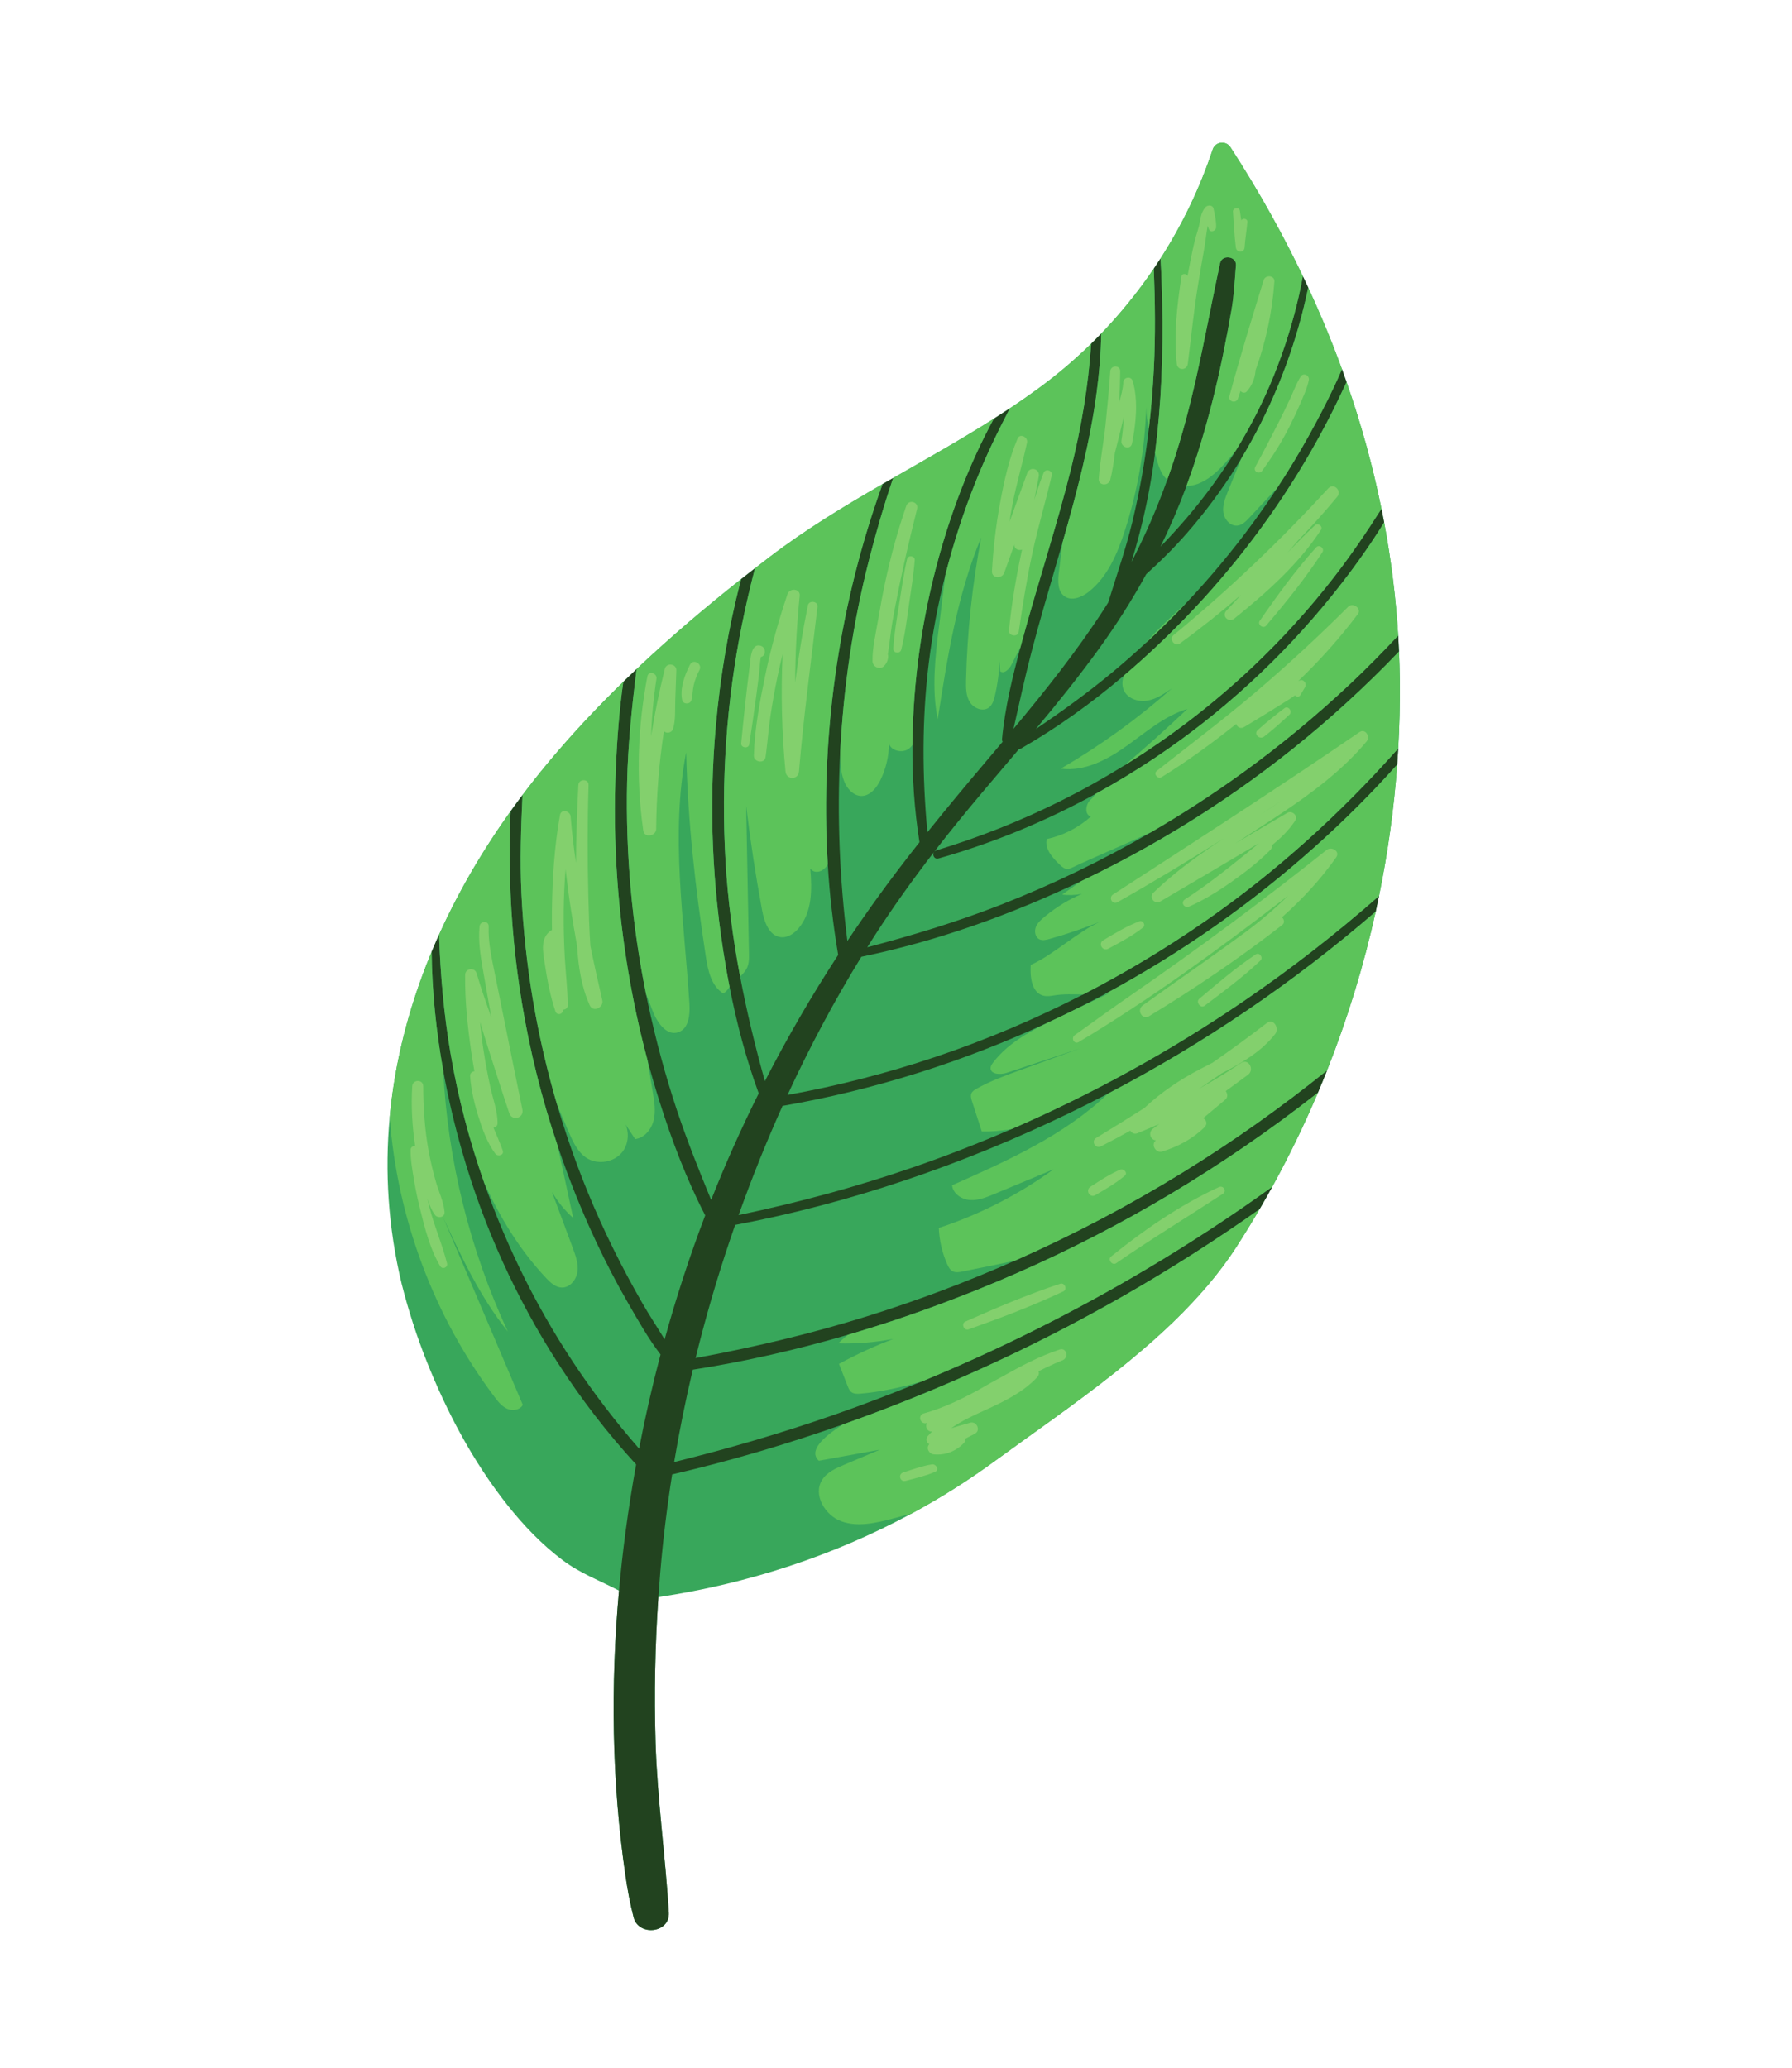 <?xml version="1.0" encoding="UTF-8" standalone="no"?>
<!-- Created with Inkscape (http://www.inkscape.org/) -->

<svg
   version="1.1"
   id="svg1"
   width="2633.333"
   height="3038.667"
   viewBox="0 0 2633.333 3038.667"
   sodipodi:docname="1.eps"
   xmlns:inkscape="http://www.inkscape.org/namespaces/inkscape"
   xmlns:sodipodi="http://sodipodi.sourceforge.net/DTD/sodipodi-0.dtd"
   xmlns="http://www.w3.org/2000/svg"
   xmlns:svg="http://www.w3.org/2000/svg">
  <defs
     id="defs1" />
  <sodipodi:namedview
     id="namedview1"
     pagecolor="#ffffff"
     bordercolor="#000000"
     borderopacity="0.25"
     inkscape:showpageshadow="2"
     inkscape:pageopacity="0.0"
     inkscape:pagecheckerboard="0"
     inkscape:deskcolor="#d1d1d1">
    <inkscape:page
       x="0"
       y="0"
       inkscape:label="1"
       id="page1"
       width="2633.333"
       height="3038.667"
       margin="0"
       bleed="0" />
  </sodipodi:namedview>
  <g
     id="g1"
     inkscape:groupmode="layer"
     inkscape:label="1">
    <g
       id="group-R5">
      <path
         id="path2"
         d="m 15466.4,15305.4 c 0,3.8 0,7.6 0,11.4 -0.2,10.5 -0.4,20.9 -0.5,31.4 -1.3,100.4 -4.2,200.6 -8.5,300.5 v 0 c -2.5,58.8 -5.5,117.6 -9.1,176.2 v 0 c -25.8,422 -78.1,839.1 -155.2,1250.2 v 0 c -9.4,50.3 -19.3,100.5 -29.5,150.6 v 0 c -96.5,475.2 -226,942.2 -385.7,1399.7 v 0 c -16.6,47.6 -33.5,95.1 -50.7,142.5 v 0 c -65.4,179.3 -135.4,357.1 -209.8,533.3 -52.2,123.6 -106.6,246.4 -163.1,368.3 v 0.1 c -3.2,7 -6.6,13.9 -9.8,20.8 -245.1,526.2 -529.7,1037.1 -849.3,1530.3 -49.9,77.1 -167.1,62.7 -196.1,-24.5 -141.6,-427 -338.3,-835.3 -582.1,-1213.4 -4.7,-7.3 -9.5,-14.5 -14.2,-21.8 -8.9,-13.7 -17.9,-27.3 -26.9,-40.9 -8,-11.9 -15.9,-23.8 -23.9,-35.7 -179.1,-264.9 -381.5,-514.1 -604.5,-743.2 -5.7,-5.9 -11.4,-11.8 -17.1,-17.6 -103.4,-105.2 -211,-206.2 -322.7,-302.5 -93.4,-80.5 -189.6,-158 -288.6,-231.7 -118.4,-88.1 -239,-172.3 -361.4,-253.6 v 0 c -58.7,-39 -117.9,-77.4 -177.4,-115.2 v 0 c -363,-230.7 -738.4,-440.6 -1111.73,-654.6 l 0.01,0.1 c -39.22,-22.5 -78.42,-45 -117.58,-67.6 v -0.1 c -427.54,-246.6 -850.22,-502.1 -1245.99,-804.1 -54.67,-41.7 -109.18,-83.7 -163.52,-125.9 h 0.01 c -51.31,-39.8 -102.49,-79.9 -153.48,-120.2 l -0.01,-0.1 c -398.56,-315.1 -786.1,-644.6 -1154.89,-993.7 v 0.1 c -49.07,-46.5 -97.8,-93.3 -146.18,-140.4 l -0.01,-0.1 c -252.26,-245.9 -495.11,-501.5 -725.38,-769 -7.91,-9.2 -15.75,-18.5 -23.64,-27.7 -9.72,-11.4 -19.44,-22.7 -29.12,-34.2 -10.08,-11.9 -20.12,-23.8 -30.14,-35.8 -8.88,-10.6 -17.73,-21.2 -26.56,-31.9 -9.88,-11.8 -19.77,-23.7 -29.61,-35.7 -15.79,-19.2 -31.49,-38.4 -47.13,-57.7 -9.79,-12.1 -19.51,-24.3 -29.24,-36.4 -8.47,-10.6 -16.93,-21.2 -25.36,-31.8 -9.83,-12.4 -19.63,-24.7 -29.38,-37.1 -8.97,-11.4 -17.88,-22.9 -26.81,-34.4 -15.39,-19.7 -30.7,-39.6 -45.92,-59.4 -8.65,-11.3 -17.29,-22.6 -25.89,-34 -6.53,-8.6 -13,-17.2 -19.51,-25.8 v 0.1 c -2.99,-4 -5.94,-8 -8.92,-12 -8.16,-10.8 -16.27,-21.8 -24.38,-32.6 -9.18,-12.4 -18.39,-24.8 -27.53,-37.2 -14.67,-19.9 -29.25,-40 -43.74,-60 -9,-12.5 -17.91,-24.9 -26.84,-37.4 l -0.72,-1 v -0.1 c -7.74,-10.8 -15.45,-21.6 -23.14,-32.5 -8.93,-12.6 -17.87,-25.2 -26.72,-37.9 -8.73,-12.4 -17.37,-24.9 -26.03,-37.4 -13.58,-19.7 -27.07,-39.3 -40.49,-59 -8.25,-12.2 -16.51,-24.3 -24.71,-36.5 -8.5,-12.7 -16.95,-25.3 -25.38,-38 -7.9,-11.9 -15.76,-23.8 -23.59,-35.7 -8.04,-12.2 -16.1,-24.4 -24.07,-36.7 -13.63,-20.9 -27.17,-41.9 -40.59,-63 -7.82,-12.3 -15.56,-24.6 -23.33,-36.9 -7.77,-12.3 -15.53,-24.6 -23.24,-37 -7.72,-12.4 -15.43,-24.8 -23.08,-37.2 -9.26,-15.1 -18.42,-30.1 -27.58,-45.2 -10.54,-17.4 -21,-34.8 -31.39,-52.2 -8.32,-13.9 -16.61,-27.8 -24.84,-41.8 -7.18,-12.2 -14.32,-24.4 -21.44,-36.7 -7.9,-13.5 -15.73,-27.1 -23.55,-40.8 -6.56,-11.4 -13.15,-22.8 -19.66,-34.3 -12.61,-22.2 -25.1,-44.5 -37.49,-66.9 -6.41,-11.5 -12.75,-23.1 -19.09,-34.7 -7.71,-14.1 -15.38,-28.2 -22.98,-42.3 -6.32,-11.7 -12.63,-23.4 -18.89,-35.1 -10.21,-19.2 -20.31,-38.3 -30.35,-57.5 -6.98,-13.4 -13.89,-26.8 -20.79,-40.2 -8.29,-16.1 -16.54,-32.2 -24.7,-48.4 -5.76,-11.4 -11.49,-22.7 -17.18,-34.2 -8.03,-16 -15.97,-32.2 -23.88,-48.3 -4.82,-9.8 -9.68,-19.6 -14.45,-29.4 -11.54,-23.8 -22.9,-47.6 -34.16,-71.5 -4.96,-10.5 -9.82,-21 -14.72,-31.5 -7.62,-16.4 -15.17,-32.7 -22.67,-49.1 -4.78,-10.5 -9.56,-20.9 -14.28,-31.4 -11.04,-24.5 -21.96,-49 -32.7,-73.5 -3.52,-8 -6.93,-16 -10.4,-24.1 -8.09,-18.7 -16.14,-37.4 -24.07,-56.1 -4.34,-10.3 -8.65,-20.6 -12.95,-30.9 -7.91,-18.9 -15.73,-37.9 -23.46,-56.9 -3.2,-7.8 -6.45,-15.7 -9.61,-23.5 -10.22,-25.4 -20.27,-50.9 -30.19,-76.3 -3.6,-9.3 -7.13,-18.5 -10.68,-27.8 -7.2,-18.7 -14.32,-37.5 -21.35,-56.3 -3.4,-9.1 -6.83,-18.2 -10.2,-27.3 -9.62,-26.1 -19.11,-52.2 -28.39,-78.3 -2.23,-6.3 -4.37,-12.5 -6.57,-18.8 -7.52,-21.4 -14.94,-42.8 -22.24,-64.2 -3.06,-9 -6.1,-18 -9.12,-27 -7.45,-22.2 -14.78,-44.5 -22,-66.7 -1.76,-5.5 -3.56,-10.9 -5.3,-16.3 -8.67,-27 -17.13,-54.1 -25.44,-81.3 -2.42,-7.9 -4.8,-15.8 -7.19,-23.7 -6.41,-21.2 -12.72,-42.5 -18.92,-63.8 -2.21,-7.6 -4.43,-15.2 -6.62,-22.8 -7.92,-27.6 -15.68,-55.2 -23.23,-82.9 -1.28,-4.8 -2.52,-9.5 -3.79,-14.3 -6.4,-23.7 -12.66,-47.5 -18.8,-71.3 -2.01,-7.8 -4,-15.7 -5.99,-23.5 -6.43,-25.5 -12.74,-51 -18.85,-76.5 -0.7,-2.9 -1.44,-5.8 -2.12,-8.7 -6.79,-28.5 -13.34,-57.1 -19.72,-85.7 -1.51,-6.8 -2.98,-13.6 -4.47,-20.4 -5.15,-23.5 -10.17,-47 -15.03,-70.5 -1.29,-6.2 -2.59,-12.4 -3.85,-18.6 -5.9,-29 -11.62,-58 -17.1,-87.1 -0.67,-3.5 -1.28,-7.1 -1.94,-10.6 -4.81,-25.8 -9.43,-51.5 -13.89,-77.4 -1.18,-6.8 -2.35,-13.6 -3.5,-20.3 -4.81,-28.5 -9.47,-56.9 -13.87,-85.4 l -0.3,-1.9 c -4.59,-29.7 -8.89,-59.6 -13.03,-89.4 -0.83,-6 -1.61,-12.1 -2.43,-18.1 -3.41,-25.2 -6.68,-50.5 -9.75,-75.8 -0.62,-5.1 -1.26,-10.1 -1.88,-15.2 -3.57,-30 -6.94,-60.1 -10.05,-90.2 -0.32,-3.1 -0.59,-6.1 -0.89,-9.1 -1.78,-17.5 -3.55,-35 -5.18,-52.5 l 0.1,-1.3 c -55.23,-598.9 -17.41,-1214 132.07,-1837.7 73.76,-291.5 165.16,-576.8 276.27,-856.3 223.86,-563.1 513,-1110.2 890.3,-1586.3 179.47,-226.4 381.14,-438.1 612.52,-612.1 195.48,-147.1 414.2,-226.4 622.44,-336.3 -94.19,-1047.1 -79.93,-2110.1 70.69,-3144.1 23.04,-158.2 51.04,-311.4 91.06,-466.1 54.84,-211.9 402.83,-174.2 389.03,52.6 -38.25,629 -127.4,1253.2 -146.8,1884.5 -16.39,533.4 -5.16,1068.7 31.16,1601.5 980.48,146.7 1927.92,453.5 2797.07,923.1 l 0.6,0.1 c 2.9,1.6 5.9,3.3 8.8,4.9 19.7,10.6 39.2,21.5 58.7,32.4 20,11 40,21.9 59.9,33.1 17.1,9.7 34.1,19.6 51.2,29.4 21.8,12.5 43.7,25 65.5,37.7 16.2,9.5 32.4,19.3 48.6,29 22.1,13.1 44.3,26.2 66.3,39.7 17.2,10.4 34.3,21.2 51.5,31.8 20.7,12.8 41.5,25.5 62.1,38.6 20.4,12.9 40.6,26 60.9,39.1 17.2,11.1 34.4,22 51.5,33.2 26.6,17.4 52.9,35.1 79.3,52.8 10.7,7.3 21.5,14.3 32.2,21.6 74.6,50.7 148.5,102.7 221.6,156.1 419,306.2 884.8,626.9 1326.2,977 217.4,172.5 428.9,352.1 625.9,540.7 2.6,2.5 5.3,5 7.9,7.5 6.8,6.5 13.3,13 20,19.5 263.9,255.6 501,527.6 689.8,820.6 88.5,137.2 173.9,276.4 256.2,417.4 l 0.1,0.1 c 48.1,82.4 95.1,165.4 141.1,249 l -0.1,-0.1 c 185.7,337.6 354,684.7 504.3,1039.5 v 0 c 34.6,81.5 68.1,163.4 100.8,245.8 l -0.1,-0.1 c 225.6,569.2 405.6,1156.5 537.5,1754.4 h 0.1 c 12.7,57.8 25,115.6 36.9,173.6 l -0.1,-0.1 c 98,478.9 165.3,964 200.7,1451.4 v 0.1 c 4.4,59.3 8.2,118.7 11.5,178.1 v 0 c 13.8,242.2 19.6,484.8 17.5,727.4"
         style="fill:#38a75b;fill-opacity:1;fill-rule:nonzero;stroke:none"
         transform="matrix(0.133,0,0,-0.133,0,3038.667)" />
      <path
         id="path3"
         d="m 7243.27,3599.5 c -16.39,533.4 -5.17,1068.7 31.16,1601.5 6.25,91.8 13.17,183.5 20.91,275 30.56,361.6 74.5,722.2 131.11,1080.9 638.5,148.1 1268.53,333.8 1886.97,552.3 516.28,182.5 1024.48,387.8 1522.68,613.3 1079.7,488.6 2111.9,1080.6 3080.1,1763.8 l 0.1,0.1 c 48.1,82.4 95.1,165.4 141.1,249 l -0.1,-0.1 c -449.6,-323.6 -913.6,-627.3 -1390,-910.1 -797,-473.2 -1628.2,-889.1 -2485.2,-1242.2 -317.73,-130.9 -638.86,-253.4 -963.27,-366.5 -581.22,-202.8 -1172.59,-375.4 -1770.16,-522.9 57.18,342.2 125.93,682.6 205.83,1020.3 578.73,90.3 1151.99,221 1715.47,386 454.03,133 901.73,288.2 1340.73,462.4 50.2,19.9 100.3,40 150.2,60.4 119.6,48.8 238.6,99 356.9,150.6 1186.3,517.2 2304.9,1188.2 3323.8,1985.7 6.7,5.2 13.3,10.5 20,15.7 v 0.1 c 34.6,81.5 68.1,163.4 100.8,245.8 -0.1,-0.1 -0.1,-0.1 -0.1,-0.1 -2.2,-1.8 -4.4,-3.6 -6.6,-5.4 -503.9,-404.4 -1030.9,-778.8 -1581.2,-1117.7 -596.4,-367.4 -1218,-694.4 -1858.8,-978 -532.2,-235.5 -1077.7,-441.1 -1633.2,-614.6 -622.16,-194.3 -1256.39,-344 -1897.01,-462.3 107.08,436.2 232.61,867.9 375.81,1293 20,59.4 40.43,118.7 61.1,177.9 1274.52,241 2515.7,667.2 3682.7,1230.8 146.6,70.8 292.1,144.1 436.4,219.5 1059.3,553.4 2054.3,1229.4 2958.3,2011.2 0.1,0 0.1,0 0.1,0 12.7,57.8 25,115.6 36.9,173.6 0,0 0,-0.1 -0.1,-0.1 -475.4,-417.9 -975.5,-807.5 -1498.9,-1164.2 -807.2,-550.1 -1666.4,-1023.9 -2562.8,-1412.2 -352.4,-152.7 -710.6,-292.1 -1073.6,-417.8 -634.47,-219.5 -1283.57,-394.8 -1940.6,-532.1 145.55,407.9 307.17,810.8 485.4,1206.3 1012.25,175.6 1998.8,488 2930.6,920.1 55.6,25.8 111.1,52 166.4,78.6 42.6,20.6 85.1,41.6 127.5,62.6 113.8,56.6 226.7,114.9 338.6,175.1 834.2,448.5 1615.2,996 2320.7,1628 318.2,285.1 623.1,587.2 907.4,907 v 0 c 4.4,59.4 8.2,118.8 11.5,178.2 v 0 c -637,-718.2 -1347.5,-1363.6 -2139.2,-1912.3 -429.6,-297.7 -878.7,-567.3 -1343.4,-806.4 -524.4,-269.7 -1068.7,-500.5 -1627.5,-688.7 -534.76,-180.1 -1082.32,-321.1 -1637.55,-421.4 241.91,524.7 513.42,1035.7 815.75,1526.9 836.8,172.1 1657.3,466.6 2430.3,836.3 131.4,62.8 261.4,127.7 389.8,194.7 917.2,477.9 1775,1074.1 2537.9,1772.7 199.4,182.7 395.2,371.8 582.4,568.9 v 0 c -2.5,58.8 -5.5,117.6 -9.1,176.2 v 0 c -170.9,-182 -345.7,-360.4 -528.1,-531.8 -372.5,-349.8 -767.2,-676.7 -1181,-976.6 -331.3,-240.1 -675.2,-463.1 -1029.4,-668.6 -532.4,-308.7 -1088.3,-577.3 -1661.3,-800.7 -478.9,-186.7 -969.7,-335.7 -1466.22,-466.1 30.02,47.8 60.22,95.5 90.83,142.9 202.19,313 418.39,613.9 644.89,907.3 -18.8,-31 5.3,-81.9 50.2,-69.3 603.4,169.7 1185.3,411.3 1734.6,712.6 226.4,124.1 447.3,258.4 661.8,402 734.2,491.5 1395.9,1099.9 1950.2,1787.6 206.4,256.1 404.1,527.4 578.3,810.9 v 0 c -9.4,50.3 -19.3,100.5 -29.5,150.6 v 0 c -166.1,-261.2 -339.2,-516.3 -530.4,-762.6 -267.7,-344.9 -562.1,-669.2 -878.5,-970 -436.2,-414.7 -917,-784.4 -1429.6,-1101.6 -229.3,-142 -464.9,-273.5 -705.9,-393.7 -441.7,-220.5 -903.3,-403.1 -1375.5,-547 -8.5,-2.6 -14.9,-6.9 -19.9,-12 168.4,218 342.6,431.9 520.9,643.7 137.2,162.9 275.6,325 413.2,487.8 7.1,0.1 14.5,1.8 22.1,6.2 402.1,230.1 781.5,503.8 1136.7,805.3 236.6,200.8 462.5,413.8 676.9,635 538.9,555.9 1009.3,1179.2 1395,1850.7 109.6,190.8 212,385.5 306.8,584 27.5,57.6 55.2,115.6 82.5,173.9 v 0 c -16.6,47.6 -33.5,95.1 -50.7,142.5 v 0 c -30.1,-69.4 -60.7,-138.5 -93.3,-206.7 -82.5,-172.9 -170.5,-343.1 -263.3,-510.7 -114,-205.9 -236,-407.4 -365.5,-604 -79.3,-120.5 -161.4,-239.1 -246.3,-355.7 -232.4,-319.5 -485.7,-623.7 -757.3,-910.8 -142.7,-150.8 -290.4,-296.8 -442.9,-437.7 -119.5,-110.4 -241.7,-217.9 -366.8,-321.9 -270.9,-225 -555.3,-431.2 -846.9,-627.6 242.3,290.3 479.5,584.7 701,891.3 190.6,264 363.8,536.8 518.7,819.4 33.6,30.5 66.8,61.4 99.7,92.3 118.3,110.9 232,226.6 338.9,348.6 207.5,236.7 396.1,490.2 563.2,757 15.9,25.5 31.5,51.2 47.1,77 313.8,518.9 549.2,1093.1 693.1,1681.1 17,69.6 32.9,139.7 47.7,210.1 -19.5,42.1 -39.4,84.1 -59.4,126 -12.8,-70.7 -26.9,-141.2 -42.8,-211.4 -68.7,-302.6 -162.1,-599.4 -278,-887.2 -115.2,-285.6 -256.6,-562.9 -419.3,-827.2 -166.6,-270.7 -355.4,-527.9 -561.4,-766.4 -87.2,-100.9 -177.6,-199.4 -270.8,-294.9 103.3,211.2 196.7,427.8 279.4,650.3 2.2,6 4.3,12 6.5,18 233.1,631.6 384.8,1290 499.1,1952.6 27.7,160.5 35.3,324.9 48.2,487.2 7.9,99.8 -154,121.6 -175.1,23.7 -142.8,-662.6 -253.5,-1330.4 -448.3,-1981 -41.6,-139 -87,-276.6 -135.7,-412.8 -111.7,-311.6 -242.6,-615.2 -395.6,-908.2 31.7,101.7 60.1,204.4 87,307 72.4,275.7 126.8,554.9 165.4,837.3 2.8,20.7 5.4,41.4 8.1,62.1 71.1,547.8 91.3,1102 79.9,1654.1 -3.3,164.3 -9.6,328.4 -19.1,492.3 -24.3,-37.9 -49.1,-75.3 -74.4,-112.6 14.5,-368.5 18.9,-737.4 0.5,-1105.9 -11.1,-221.8 -29.4,-443.3 -55.3,-663.9 -40.7,-345.9 -100.5,-689.5 -182.3,-1028.4 -72.8,-301.9 -175.3,-593.6 -266.5,-889.9 -17.1,-27.3 -34.3,-54.6 -51.9,-81.7 -299.4,-461.5 -642.1,-891.8 -994.4,-1313.7 63,278.4 122.9,557 194.7,833.6 84.2,324.6 178.9,646.4 272.7,968.3 25.1,86.1 50.1,172.3 74.8,258.6 155.9,543.4 300.8,1091.4 375.9,1652.3 28.9,216 48,434.5 50.5,653 -36.4,-37.8 -73.3,-75.2 -110.8,-111.9 -30.6,-466.3 -109.2,-926.2 -222.9,-1383.7 -159.5,-641.9 -369.1,-1269.9 -541.7,-1908.2 -5.6,-20.6 -11.2,-41.1 -16.7,-61.8 -89.1,-332.4 -172,-672.3 -203.4,-1015 -1,-11.2 1.9,-20.5 7.2,-28 -52.3,-62.1 -104.8,-124.1 -157.3,-186.1 -227.8,-268.9 -454.1,-539.2 -674.3,-814.2 -58.1,623.3 -61.3,1250.6 15.5,1872.8 40.2,325.9 101.7,649.4 182.4,968.2 88.8,350.7 200.9,695.6 334.8,1031.2 110.6,277.5 240.3,546.8 378.2,811.7 0,0 0,0 0,0 -58.7,-39 -117.9,-77.4 -177.4,-115.2 v 0 c -261,-479.9 -459.6,-998.7 -605,-1521.1 -187.9,-675.1 -287.6,-1376 -293.8,-2076.8 0,-2.5 0,-4.9 0,-7.4 -2.8,-359.4 21.9,-718.5 77.8,-1073.4 -162.83,-206 -322,-414.7 -475.52,-627.9 -109.83,-152.5 -216.93,-306.9 -321.33,-463.1 -86.29,688.4 -114.67,1383.2 -79.92,2074.6 35.91,714.4 139.04,1425.1 315.6,2121.3 78.52,309.6 167.73,616.7 270.44,919.2 v 0.1 c -39.21,-22.5 -78.41,-45 -117.56,-67.6 l -0.02,-0.1 c -464.85,-1286.9 -673.52,-2664.7 -614.26,-4032.1 2.44,-56.4 5.46,-112.8 8.91,-169 20.52,-335.5 59.05,-668.9 115.23,-1000.4 -293.71,-450.8 -564.5,-916.3 -809.65,-1395 -107.2,382.5 -200.5,767.4 -273.99,1156 -79.59,420.7 -135.96,845.6 -161,1276.3 -50.9,875.4 8.87,1757.7 182.56,2617.3 41.83,207 89.66,412.6 142.7,616.9 0.01,0 0.01,0 0.02,0 -51.32,-39.8 -102.49,-79.9 -153.48,-120.2 -0.01,0 -0.02,0 -0.02,0 -139.49,-533.1 -230.96,-1078.8 -279.63,-1628.1 -78.08,-881.4 -40.21,-1771.9 109.64,-2643.8 13.31,-77.5 27.58,-154.8 42.69,-231.9 78.33,-399.9 181.99,-794.8 322.34,-1177.5 -189.39,-379.1 -362.82,-766.3 -518.86,-1160.6 -2.24,-5.7 -4.41,-11.3 -6.63,-17 -134.39,326.1 -265.25,653.2 -377.15,988 -129.45,387.3 -235.19,781.8 -320.47,1181.1 -7.37,34.5 -14.33,69.1 -21.35,103.7 -156.59,771.1 -227.09,1559.2 -209.58,2345.9 9.33,419 53.43,831.7 104.11,1246.4 0,0 0,0 0,0.1 -49.07,-46.5 -97.8,-93.3 -146.17,-140.4 -0.01,-0.1 -0.01,-0.1 -0.02,-0.1 -44.77,-310.7 -67.79,-626.4 -82.18,-938.1 -19.2,-415.7 -13.78,-832.5 15.86,-1247.6 48.1,-673.2 159.01,-1341.3 332.99,-1993.1 40.3,-151 83.98,-301.1 131.06,-450.2 136.62,-432.8 298.15,-862.3 507.02,-1265.8 -171.17,-449.9 -320.54,-907.1 -448.34,-1370.1 -80.11,131.7 -165.69,260.7 -242.51,393.9 -113.98,197.6 -221.6,399.2 -322.82,603.6 -201.69,407.4 -374.45,828.7 -517.81,1260 -37.43,112.6 -72.75,225.9 -106.16,339.8 -222.13,757 -355.08,1539.9 -392.83,2328.2 -17.45,364.4 -4.93,726 12.03,1088.5 0,0 0,0 0,0.1 -2.99,-4 -5.93,-8 -8.92,-12 -8.15,-10.8 -16.27,-21.7 -24.37,-32.6 -9.2,-12.4 -18.41,-24.8 -27.54,-37.2 -14.67,-19.9 -29.25,-40 -43.75,-60 -8.99,-12.5 -17.9,-24.9 -26.82,-37.4 -0.24,-0.4 -0.48,-0.7 -0.73,-1 -13.01,-246 -12.27,-493.1 -6.1,-737.4 11.65,-461.9 56.31,-922.8 131.52,-1378.7 88.38,-535.6 220.75,-1063.6 394.19,-1577.7 121.47,-360.1 262.92,-713.5 424.24,-1057.8 109.81,-234.3 228.87,-463.9 358.45,-687.9 109.45,-189.2 220.3,-386.8 354.79,-561.5 -90.75,-343.7 -169.73,-690.5 -237,-1039.8 -525.77,600.3 -970.74,1270.5 -1317.56,1989.2 -148.55,307.9 -279.84,623.6 -393.11,945.6 -163.47,464.6 -289.07,942.2 -372,1428.7 -73.97,433.9 -113.29,874.7 -127.31,1314.7 -10.54,-23.4 -21,-46.8 -31.28,-70.3 -3.5,-8 -6.91,-16 -10.39,-24.1 -8.1,-18.7 -16.13,-37.4 -24.07,-56.1 -4.34,-10.3 -8.65,-20.6 -12.95,-30.9 -1.29,-3.1 -2.55,-6.2 -3.84,-9.3 5.35,-438.4 50.25,-876.5 128.08,-1308.7 55.36,-307.3 127.3,-611.6 213.57,-910.8 236.64,-820.7 591.63,-1605.2 1054.34,-2323.3 256,-397.3 544.51,-771.6 863.8,-1120 -44.81,-247.6 -83.88,-496.3 -117.05,-746 -28.58,-215.2 -52.62,-431.4 -72.13,-648.3 -94.19,-1047.1 -79.94,-2110.1 70.68,-3144.1 23.05,-158.2 51.04,-311.4 91.06,-466.1 54.84,-211.9 402.83,-174.2 389.04,52.6 -38.25,629 -127.41,1253.2 -146.81,1884.5"
         style="fill:#22431f;fill-opacity:1;fill-rule:nonzero;stroke:none"
         transform="matrix(0.133,0,0,-0.133,0,3038.667)" />
      <path
         id="path4"
         d="m 7153.6,11135.2 c -173.98,651.8 -284.89,1319.9 -332.99,1993.1 -29.64,415.1 -35.06,831.9 -15.86,1247.6 14.39,311.7 37.41,627.4 82.18,938.1 -252.26,-245.9 -495.1,-501.5 -725.38,-769 -7.91,-9.2 -15.75,-18.5 -23.63,-27.7 -9.73,-11.4 -19.45,-22.7 -29.12,-34.2 -10.09,-11.9 -20.13,-23.8 -30.15,-35.8 -8.88,-10.6 -17.72,-21.2 -26.56,-31.9 -9.88,-11.8 -19.77,-23.7 -29.59,-35.7 -15.8,-19.2 -31.52,-38.4 -47.14,-57.7 -9.8,-12.1 -19.52,-24.3 -29.25,-36.4 -8.47,-10.6 -16.93,-21.2 -25.36,-31.8 -9.82,-12.4 -19.63,-24.7 -29.38,-37.1 -8.97,-11.4 -17.88,-22.9 -26.8,-34.4 -15.4,-19.7 -30.71,-39.6 -45.93,-59.4 -8.65,-11.3 -17.3,-22.6 -25.88,-34 -6.54,-8.6 -13.02,-17.2 -19.52,-25.8 -16.96,-362.5 -29.48,-724.1 -12.03,-1088.5 37.75,-788.3 170.7,-1571.2 392.83,-2328.2 42.95,-105.4 88.44,-211.7 136.42,-321.8 44.94,-103.1 96.74,-210.9 191.34,-271.7 121.51,-78 299.65,-49.8 391.02,62 68.89,84.4 81.42,207.7 40.1,307.5 34.85,-53.7 69.7,-107.2 104.55,-160.8 102.94,12.1 180.18,107.5 204.81,208.2 24.62,100.6 7.65,206.2 -9.3,308.4 -19.79,119 -39.58,238 -59.38,357"
         style="fill:#5cc35a;fill-opacity:1;fill-rule:nonzero;stroke:none"
         transform="matrix(0.133,0,0,-0.133,0,3038.667)" />
      <path
         id="path5"
         d="m 9313.42,7109.2 c -238.07,-151.1 -378.58,-298.4 -266.01,-401.5 224.85,40.9 449.56,81.8 674.4,122.5 -131.59,-55.4 -263.05,-111 -394.65,-166.5 -93.25,-39.3 -192.55,-83.7 -245.44,-170.1 -100.51,-164.3 34.85,-390.9 216.37,-455.6 181.39,-64.9 381.61,-17.4 567.97,31.3 68.43,17.9 136.94,36 205.44,54.8 0.2,0 0.4,0.1 0.6,0.1 2.9,1.6 5.9,3.3 8.8,4.9 19.7,10.6 39.2,21.5 58.7,32.4 20,11 40,21.9 59.9,33.2 17.2,9.6 34.1,19.5 51.2,29.3 21.8,12.5 43.7,25 65.5,37.7 16.2,9.5 32.4,19.3 48.6,29 22.1,13.1 44.3,26.2 66.3,39.6 17.2,10.5 34.3,21.3 51.5,31.9 20.7,12.8 41.5,25.5 62.1,38.6 20.4,12.9 40.6,26 60.9,39.1 17.2,11.1 34.4,22 51.5,33.2 26.5,17.4 52.9,35.1 79.3,52.9 10.7,7.2 21.5,14.2 32.2,21.5 74.6,50.7 148.5,102.7 221.6,156.1 419,306.2 884.8,626.9 1326.2,977 217.4,172.5 428.9,352.1 625.9,540.7 2.6,2.5 5.3,5 7.9,7.5 6.8,6.5 13.3,13 20,19.5 263.9,255.6 501,527.6 689.8,820.6 88.5,137.2 173.9,276.4 256.2,417.4 C 12948,8803.1 11915.8,8211.1 10836.1,7722.5 10337.9,7496.9 9829.7,7291.7 9313.42,7109.2"
         style="fill:#5cc35a;fill-opacity:1;fill-rule:nonzero;stroke:none"
         transform="matrix(0.133,0,0,-0.133,0,3038.667)" />
      <path
         id="path6"
         d="m 12764.6,14476.6 c -214.5,-143.6 -435.4,-277.9 -661.8,-402 -14.1,-21.7 -29.6,-42.2 -49.4,-59.1 -59,-50.5 -75.2,-167.7 -1,-190.4 -137.3,-123 -307,-209.5 -487.1,-248.2 -25.2,-109.2 63.7,-208.3 145.1,-285.1 23.7,-22.3 50.8,-46.1 83.3,-46 18.9,0 36.5,8.2 53.6,16.2 276.2,130 591,259.4 867.2,389.3 -1.6,-1.2 -3.1,-2.3 -4.7,-3.4 354.2,205.5 698.1,428.5 1029.4,668.6 413.8,299.9 808.5,626.8 1181,976.6 182.4,171.4 357.2,349.8 528.1,531.8 -25.8,422 -78.1,839.1 -155.2,1250.2 -174.2,-283.5 -371.9,-554.8 -578.3,-810.9 -554.3,-687.7 -1216,-1296.1 -1950.2,-1787.6"
         style="fill:#5cc35a;fill-opacity:1;fill-rule:nonzero;stroke:none"
         transform="matrix(0.133,0,0,-0.133,0,3038.667)" />
      <path
         id="path7"
         d="m 14530,13492.8 c -705.5,-632 -1486.5,-1179.5 -2320.7,-1628 13,1.5 25.9,3.2 38.7,5.3 -125.8,-60.1 -251.5,-120.2 -377.3,-180.4 -42.4,-21 -84.9,-42 -127.5,-62.6 -55.3,-26.6 -110.8,-52.8 -166.4,-78.6 -228.8,-112.8 -453.7,-241.4 -605.8,-443.6 -12.2,-16.3 -24.4,-34.3 -25.8,-54.8 -5,-73.6 107.1,-79.8 177.2,-56.5 267.5,88.9 535,177.8 802.5,266.7 -216.7,-78.6 -433.5,-157.2 -650.3,-235.8 -165.8,-60 -332.3,-120.4 -485.9,-207 -22.1,-12.4 -44.9,-26.7 -55.3,-49.7 -12.5,-27.7 -3.2,-59.7 6.1,-88.7 36,-111.1 72,-222.2 108,-333.3 111.8,-2.5 220.8,7 327.5,26.2 896.4,388.3 1755.6,862.1 2562.8,1412.2 523.4,356.7 1023.5,746.3 1498.9,1164.2 98,478.9 165.3,964 200.7,1451.4 -284.3,-319.8 -589.2,-621.9 -907.4,-907"
         style="fill:#5cc35a;fill-opacity:1;fill-rule:nonzero;stroke:none"
         transform="matrix(0.133,0,0,-0.133,0,3038.667)" />
      <path
         id="path8"
         d="m 10519.3,9751.4 c 9.2,-92.1 104.4,-156.3 196.9,-162.9 92.3,-6.5 181.6,29.7 267.1,65.3 218.6,91.1 437.3,182.2 655.8,273.3 -385.3,-279.3 -814.3,-498.4 -1266.6,-647.1 5.7,-136.8 36.9,-272.6 91.8,-398.1 13.9,-31.5 30.9,-64.4 61.2,-80.2 33.1,-17.5 73.4,-10.5 110,-2.9 198.8,41.8 390.8,77.2 580.2,120.6 640.8,283.6 1262.4,610.6 1858.8,978 550.3,338.9 1077.3,713.3 1581.2,1117.7 2.2,1.8 4.4,3.6 6.6,5.4 225.6,569.2 405.6,1156.5 537.5,1754.4 -904,-781.8 -1899,-1457.8 -2958.3,-2011.2 -481.9,-459.7 -1110,-741.5 -1722.2,-1012.3"
         style="fill:#5cc35a;fill-opacity:1;fill-rule:nonzero;stroke:none"
         transform="matrix(0.133,0,0,-0.133,0,3038.667)" />
      <path
         id="path9"
         d="m 15466.4,15305.4 c 0,3.8 0,7.6 0,11.4 -0.2,10.5 -0.4,20.9 -0.5,31.4 -1.3,100.4 -4.2,200.6 -8.5,300.5 -187.2,-197.1 -383,-386.2 -582.4,-568.9 -762.9,-698.6 -1620.7,-1294.8 -2537.9,-1772.7 -128.4,-67 -258.4,-131.9 -389.8,-194.7 -70.6,-49.6 -141.3,-99.2 -212,-148.9 73,-9.9 147.5,-7.2 219.6,7.4 -146.8,-61.9 -278.1,-141 -408.6,-248.8 -40.3,-33.1 -82,-68.5 -101.3,-116.8 -19.4,-48.4 -7.3,-113.7 39.5,-136.4 33.7,-16.3 73.5,-6.7 109.4,3.4 190.7,53.6 378.5,117.7 562.3,191.7 -250.4,-111.1 -517.7,-367.2 -768.2,-478.4 -8.4,-132.5 9.9,-304.7 138.2,-339 39.7,-10.5 81.7,-3.9 122.3,2.8 100.3,16.6 209.3,12.6 317.8,9.9 464.7,239.1 913.8,508.7 1343.4,806.4 791.7,548.7 1502.2,1194.1 2139.2,1912.3 13.8,242.2 19.7,484.8 17.5,727.4"
         style="fill:#5cc35a;fill-opacity:1;fill-rule:nonzero;stroke:none"
         transform="matrix(0.133,0,0,-0.133,0,3038.667)" />
      <path
         id="path10"
         d="m 7908.38,14820.1 c 48.67,549.3 140.14,1095 279.63,1628 -398.56,-315.1 -786.1,-644.6 -1154.89,-993.7 -50.68,-414.7 -94.78,-827.4 -104.11,-1246.4 -17.51,-786.7 52.98,-1574.8 209.58,-2345.9 22.58,-54.1 44.25,-108.2 63.63,-162.2 48.84,-136.5 155.54,-303.6 292.93,-257.4 114.91,38.5 129.98,192.5 122.32,313.4 -58.13,927.7 -211.8,1866.7 -36.07,2779.5 18.57,-774.3 100.79,-1493.6 217.45,-2259.5 23.42,-153 60.83,-324.8 193.1,-405.4 28.75,18.3 52.24,44.1 68.76,73.9 -15.11,77.1 -29.38,154.4 -42.69,231.9 -149.85,871.9 -187.72,1762.4 -109.64,2643.8"
         style="fill:#5cc35a;fill-opacity:1;fill-rule:nonzero;stroke:none"
         transform="matrix(0.133,0,0,-0.133,0,3038.667)" />
      <path
         id="path11"
         d="m 12116.2,18507.8 c -75.1,-560.9 -220,-1108.9 -375.9,-1652.3 -13.7,-110.3 -27.5,-220.5 -41.3,-330.8 -12,-95.5 -15.5,-211.4 63.5,-266.5 79.1,-55.1 189.1,-10.5 264.8,48.9 207.3,162.6 316.9,418.3 398.2,668.8 143.7,443.5 224.4,907.3 239,1373.3 0.2,-82.4 11.8,-161.8 28.7,-240.5 25.9,220.6 44.2,442.1 55.3,663.9 18.4,368.5 14,737.4 -0.5,1105.9 1.4,2 2.6,4 4,5.9 -179.1,-264.9 -381.5,-514.1 -604.5,-743.2 6.4,6.5 12.8,13 19.2,19.6 -2.5,-218.5 -21.6,-437 -50.5,-653"
         style="fill:#5cc35a;fill-opacity:1;fill-rule:nonzero;stroke:none"
         transform="matrix(0.133,0,0,-0.133,0,3038.667)" />
      <path
         id="path12"
         d="m 13713.5,17778.4 c -49.6,-120.7 -99.1,-241.9 -148.3,-364.6 -29.5,-73.5 -59.5,-151.3 -48.3,-229.7 11,-78.3 79.8,-154.6 158.2,-143.9 51.4,7 91.1,47.1 126.6,85.1 89.5,95.9 179,191.7 268.6,287.5 11.1,11.9 22.8,22.9 34.8,33.7 129.5,196.6 251.5,398.1 365.5,604 92.8,167.6 180.8,337.8 263.3,510.7 32.6,68.2 63.2,137.3 93.3,206.7 -65.4,179.3 -135.4,357.1 -209.8,533.3 -52.2,123.6 -106.6,246.3 -163.1,368.3 -14.8,-70.4 -30.7,-140.4 -47.7,-210 -143.9,-588 -379.3,-1162.2 -693.1,-1681.1"
         style="fill:#5cc35a;fill-opacity:1;fill-rule:nonzero;stroke:none"
         transform="matrix(0.133,0,0,-0.133,0,3038.667)" />
      <path
         id="path13"
         d="m 14394.9,19795.6 v -0.1 c 0.9,-1.9 1.8,-3.7 2.7,-5.6 -0.9,1.9 -1.8,3.8 -2.7,5.7"
         style="fill:#5cc35a;fill-opacity:1;fill-rule:nonzero;stroke:none"
         transform="matrix(0.133,0,0,-0.133,0,3038.667)" />
      <path
         id="path14"
         d="m 14397.6,19789.9 c 15.8,-33.1 31.4,-66.3 46.9,-99.5 -15.5,33.3 -31.1,66.4 -46.9,99.5"
         style="fill:#5cc35a;fill-opacity:1;fill-rule:nonzero;stroke:none"
         transform="matrix(0.133,0,0,-0.133,0,3038.667)" />
      <path
         id="path15"
         d="m 12841.5,19498.8 c 11.4,-552.1 -8.8,-1106.3 -79.9,-1654.1 5.9,-21.8 11.7,-43.7 17.4,-65.8 21,-82.6 49.2,-167.7 111,-226.6 2.1,-2 4.5,-3.8 6.7,-5.8 48.7,136.2 94.1,273.8 135.7,412.8 194.8,650.6 305.5,1318.4 448.3,1981 21.1,97.9 183,76.1 175.1,-23.7 -12.9,-162.3 -20.5,-326.7 -48.2,-487.2 -114.3,-662.6 -266,-1321 -499.1,-1952.6 42.7,1.2 85.5,9.4 125.1,24 114.5,42.3 207.5,127.7 290.8,216.9 45.6,48.9 88.9,99.8 130.4,152.1 162.7,264.3 304.1,541.6 419.3,827.2 115.9,287.8 209.3,584.6 278,887.2 15.9,70.2 30,140.7 42.8,211.3 -233.6,489.1 -501.4,964.9 -799.7,1425.2 -49.9,77.1 -167.1,62.7 -196.1,-24.5 -141.6,-427 -338.3,-835.3 -582.1,-1213.4 1.8,2.7 3.6,5.5 5.4,8.3 9.5,-163.9 15.8,-328 19.1,-492.3"
         style="fill:#5cc35a;fill-opacity:1;fill-rule:nonzero;stroke:none"
         transform="matrix(0.133,0,0,-0.133,0,3038.667)" />
      <path
         id="path16"
         d="m 14454.3,19669.6 c -3.2,7 -6.6,13.9 -9.8,20.8 3.2,-7 6.6,-13.9 9.8,-20.9 0,0 0,0.1 0,0.1"
         style="fill:#5cc35a;fill-opacity:1;fill-rule:nonzero;stroke:none"
         transform="matrix(0.133,0,0,-0.133,0,3038.667)" />
      <path
         id="path17"
         d="m 10444.7,16492.9 c -23.1,-187.5 -46.1,-375 -69.2,-562.5 -42,-342.3 -83.8,-692 -14.7,-1030 106.2,682.2 214.5,1372.2 480.5,2009.3 -98.9,-520.2 -155,-1048.5 -167.8,-1577.8 -2,-82.5 -1.6,-170.1 41.4,-240.6 43,-70.4 144.9,-111.3 210.9,-61.9 39.5,29.6 54.8,80.9 66.1,128.8 30,127.8 47.5,258.7 52.1,389.9 2.3,-39.3 4.4,-78.6 6.6,-117.7 43.4,-32.9 98.7,22 123.6,70.5 33.8,65.3 67.4,129.9 100.4,194.3 5.5,20.7 11.1,41.2 16.7,61.8 172.6,638.3 382.2,1266.3 541.7,1908.2 113.7,457.5 192.3,917.4 222.9,1383.7 25.2,24.6 49.9,49.6 74.5,74.7 -103.4,-105.2 -211,-206.2 -322.7,-302.5 -93.4,-80.5 -189.6,-158 -288.6,-231.7 -118.3,-88.1 -239,-172.3 -361.4,-253.6 -137.9,-264.9 -267.6,-534.2 -378.2,-811.7 -133.9,-335.6 -246,-680.5 -334.8,-1031.2"
         style="fill:#5cc35a;fill-opacity:1;fill-rule:nonzero;stroke:none"
         transform="matrix(0.133,0,0,-0.133,0,3038.667)" />
      <path
         id="path18"
         d="m 12658.6,15742.3 c 152.5,140.9 300.2,286.9 442.9,437.7 -154.6,-140.2 -307.9,-281.4 -442.9,-437.7"
         style="fill:#5cc35a;fill-opacity:1;fill-rule:nonzero;stroke:none"
         transform="matrix(0.133,0,0,-0.133,0,3038.667)" />
      <path
         id="path19"
         d="m 9012.82,13215 c 55.07,-6 106.55,33.1 132.82,82.3 -3.45,56.2 -6.47,112.6 -8.91,169 -59.26,1367.4 149.41,2745.2 614.26,4032.1 -427.53,-246.6 -850.22,-502.1 -1245.98,-804.1 -54.67,-41.7 -109.18,-83.7 -163.52,-125.9 -53.04,-204.3 -100.87,-409.9 -142.7,-616.9 -173.69,-859.6 -233.46,-1741.9 -182.56,-2617.3 25.04,-430.7 81.41,-855.6 161,-1276.3 29.27,25.2 55.99,59.4 70.23,83.9 29.34,50.7 29.07,112.6 27.99,171.1 -10.5,543.5 -20.85,1086.9 -31.21,1630.3 46.28,-385.9 104.95,-770.3 175.86,-1152.6 23.55,-127.1 76.3,-281.7 204.66,-297.6 77.37,-9.6 150.58,40.2 200.5,100 147.47,176.4 148.81,423.8 126.88,657.4 14.94,-18.8 36.75,-32.8 60.68,-35.4"
         style="fill:#5cc35a;fill-opacity:1;fill-rule:nonzero;stroke:none"
         transform="matrix(0.133,0,0,-0.133,0,3038.667)" />
      <path
         id="path20"
         d="m 11217.8,8773.3 c -118.3,-51.6 -237.3,-101.8 -356.9,-150.6 -49.8,-21.2 -99.8,-41.4 -150.2,-60.4 -439,-174.2 -886.7,-329.4 -1340.73,-462.4 -37.91,-29.8 -74.53,-61.2 -109.29,-94.7 203.99,-6.2 408.52,10.1 609.02,48.6 -205.87,-78.3 -406.5,-170.6 -599.99,-275.7 31.74,-81.7 63.64,-163.2 95.53,-244.8 9.55,-24.7 20.18,-50.6 41.04,-66.7 27.98,-21.7 66.87,-20.3 101.99,-17.4 228.81,19.7 452.72,70.4 673.83,133.8 857,353.1 1688.2,769 2485.2,1242.2 476.4,282.8 940.4,586.5 1390,910.1 185.7,337.6 354,684.7 504.3,1039.4 -6.7,-5.2 -13.3,-10.5 -20,-15.7 -1018.9,-797.5 -2137.5,-1468.5 -3323.8,-1985.7"
         style="fill:#5cc35a;fill-opacity:1;fill-rule:nonzero;stroke:none"
         transform="matrix(0.133,0,0,-0.133,0,3038.667)" />
      <path
         id="path21"
         d="m 14488.6,17867.5 c -385.7,-671.5 -856.1,-1294.8 -1395,-1850.7 -214.4,-221.2 -440.3,-434.2 -676.9,-635 -17.5,-52 -22.5,-105.6 -2,-155.9 38.8,-95.2 157.3,-136.8 258.6,-120.3 101.5,16.4 189.5,76.7 273.9,135.3 -378.1,-334.8 -789.5,-632 -1226.1,-885.9 260.6,-35.7 513.5,98.6 727.7,251.2 214,152.7 418.6,332 670.3,408.3 -225.6,-213.9 -457,-421.7 -694,-623 512.6,317.2 993.4,686.9 1429.6,1101.6 316.4,300.8 610.8,625.1 878.5,970 191.2,246.3 364.3,501.4 530.4,762.6 -96.5,475.2 -226,942.2 -385.7,1399.7 -27.3,-58.3 -55,-116.3 -82.5,-173.9 -94.8,-198.5 -197.2,-393.2 -306.8,-584"
         style="fill:#5cc35a;fill-opacity:1;fill-rule:nonzero;stroke:none"
         transform="matrix(0.133,0,0,-0.133,0,3038.667)" />
      <path
         id="path22"
         d="m 5610.67,8135.5 c -419.93,904.3 -663.64,1889.8 -713.9,2885.5 -77.84,432.1 -122.73,870.3 -128.08,1308.7 1.29,3.1 2.55,6.2 3.84,9.3 -7.91,-18.9 -15.73,-37.9 -23.46,-56.9 -3.2,-7.9 -6.45,-15.7 -9.61,-23.5 -10.23,-25.4 -20.27,-50.8 -30.19,-76.3 -3.6,-9.3 -7.13,-18.5 -10.68,-27.8 -7.2,-18.7 -14.32,-37.5 -21.35,-56.3 -3.4,-9.1 -6.83,-18.2 -10.2,-27.3 -9.62,-26.1 -19.1,-52.2 -28.39,-78.3 -2.22,-6.3 -4.37,-12.5 -6.57,-18.8 -7.53,-21.4 -14.94,-42.8 -22.24,-64.2 -3.06,-9 -6.1,-18 -9.12,-27 -7.45,-22.2 -14.78,-44.5 -21.99,-66.7 -1.76,-5.5 -3.57,-10.9 -5.31,-16.3 -8.67,-27 -17.13,-54.1 -25.44,-81.3 -2.43,-7.9 -4.8,-15.8 -7.19,-23.7 -6.42,-21.2 -12.73,-42.5 -18.92,-63.8 -2.21,-7.6 -4.44,-15.2 -6.62,-22.8 -7.92,-27.6 -15.68,-55.2 -23.22,-82.9 -1.29,-4.8 -2.52,-9.5 -3.8,-14.3 -6.41,-23.7 -12.66,-47.5 -18.79,-71.3 -2.02,-7.9 -4.01,-15.7 -6,-23.5 -6.44,-25.5 -12.74,-51 -18.86,-76.5 -0.69,-2.9 -1.42,-5.8 -2.11,-8.7 -6.79,-28.5 -13.33,-57.1 -19.71,-85.7 -1.52,-6.8 -2.99,-13.6 -4.49,-20.4 -5.14,-23.5 -10.15,-47 -15.03,-70.6 -1.27,-6.1 -2.58,-12.3 -3.84,-18.5 -5.9,-29 -11.62,-58 -17.1,-87.1 -0.66,-3.5 -1.29,-7.1 -1.95,-10.6 -4.81,-25.8 -9.42,-51.6 -13.88,-77.4 -1.18,-6.8 -2.35,-13.6 -3.5,-20.4 -4.81,-28.4 -9.47,-56.8 -13.87,-85.3 -0.1,-0.6 -0.2,-1.2 -0.3,-1.9 -4.59,-29.7 -8.89,-59.6 -13.03,-89.4 -0.83,-6 -1.62,-12.1 -2.43,-18.1 -3.42,-25.2 -6.67,-50.5 -9.75,-75.8 -0.62,-5.1 -1.27,-10.1 -1.87,-15.2 -3.58,-30 -6.95,-60.1 -10.06,-90.2 -0.31,-3.1 -0.59,-6.1 -0.9,-9.1 -1.77,-17.5 -3.55,-35 -5.17,-52.5 0.03,-0.4 0.08,-0.8 0.11,-1.3 82.97,-1111.6 488.19,-2198.7 1158.98,-3089.5 38.89,-51.7 81.14,-104.7 140.62,-130.4 59.33,-25.7 140.33,-13.2 171.02,43.8 -294.15,692.1 -588.43,1384.3 -882.56,2076.5 204.38,-441.3 411.74,-887.5 716.91,-1266.2"
         style="fill:#5cc35a;fill-opacity:1;fill-rule:nonzero;stroke:none"
         transform="matrix(0.133,0,0,-0.133,0,3038.667)" />
      <path
         id="path23"
         d="m 9282.53,14525.5 c 0.51,-17.3 0.78,-34.6 1.44,-52 4.57,-118.8 15.61,-245.5 88.8,-339.3 33.37,-42.7 81.42,-77.1 135.37,-81 98.1,-7 174.39,83.8 217.99,172.1 62.97,127.7 96.33,270.3 96.47,412.8 11.43,-85 149.23,-119.6 222.2,-61.2 14.1,11.3 26.2,24.3 36.7,38.4 0,2.5 0,4.9 0,7.4 6.2,700.8 105.9,1401.7 293.8,2076.8 145.4,522.4 344,1041.2 605,1521.1 -363,-230.7 -738.4,-440.6 -1111.73,-654.6 -102.71,-302.5 -191.92,-609.6 -270.44,-919.2 -176.56,-696.2 -279.69,-1406.9 -315.6,-2121.3"
         style="fill:#5cc35a;fill-opacity:1;fill-rule:nonzero;stroke:none"
         transform="matrix(0.133,0,0,-0.133,0,3038.667)" />
      <path
         id="path24"
         d="m 6098.44,9678.3 c 62.71,-107.6 141.96,-205.6 234.94,-288.6 -57.55,266.5 -115.11,533 -172.66,799.5 -173.44,514.1 -305.81,1042.1 -394.19,1577.7 -75.21,455.9 -119.87,916.8 -131.52,1378.7 -6.17,244.3 -6.91,491.4 6.1,737.4 -7.73,-10.9 -15.45,-21.7 -23.13,-32.6 -8.94,-12.6 -17.87,-25.2 -26.74,-37.9 -8.72,-12.4 -17.37,-24.9 -26.02,-37.4 -13.58,-19.7 -27.08,-39.3 -40.49,-59 -8.25,-12.2 -16.51,-24.3 -24.7,-36.5 -8.51,-12.6 -16.96,-25.3 -25.4,-38 -7.89,-11.9 -15.74,-23.8 -23.58,-35.7 -8.04,-12.2 -16.1,-24.4 -24.07,-36.7 -13.63,-20.9 -27.16,-41.9 -40.59,-63 -7.83,-12.3 -15.57,-24.6 -23.32,-36.9 -7.78,-12.3 -15.53,-24.6 -23.25,-37 -7.72,-12.4 -15.42,-24.8 -23.08,-37.2 -9.26,-15.1 -18.42,-30.1 -27.58,-45.2 -10.54,-17.4 -20.99,-34.8 -31.39,-52.2 -8.32,-13.9 -16.62,-27.8 -24.84,-41.8 -7.19,-12.2 -14.32,-24.4 -21.44,-36.7 -7.89,-13.5 -15.73,-27.1 -23.55,-40.8 -6.56,-11.4 -13.15,-22.8 -19.66,-34.3 -12.62,-22.2 -25.1,-44.5 -37.48,-66.9 -6.42,-11.5 -12.76,-23.1 -19.11,-34.7 -7.7,-14.1 -15.37,-28.2 -22.98,-42.3 -6.31,-11.7 -12.62,-23.4 -18.88,-35.1 -10.2,-19.2 -20.31,-38.3 -30.34,-57.5 -6.99,-13.4 -13.9,-26.8 -20.8,-40.2 -8.29,-16.1 -16.54,-32.2 -24.7,-48.4 -5.76,-11.4 -11.48,-22.7 -17.18,-34.2 -8.03,-16 -15.98,-32.2 -23.89,-48.3 -4.81,-9.8 -9.67,-19.6 -14.43,-29.4 -11.54,-23.8 -22.91,-47.6 -34.18,-71.5 -4.94,-10.5 -9.81,-21 -14.7,-31.5 -7.62,-16.4 -15.18,-32.7 -22.68,-49.1 -4.78,-10.5 -9.56,-20.9 -14.28,-31.4 -11.03,-24.5 -21.96,-49 -32.71,-73.5 10.27,23.5 20.74,46.9 31.28,70.3 14.02,-440 53.34,-880.8 127.31,-1314.7 82.93,-486.5 208.53,-964.1 372,-1428.7 173.72,-381.9 390.75,-739.1 684.67,-1052 46.7,-49.7 102.14,-101 170.22,-103.5 90.15,-3.4 162.41,84.7 174.52,174.1 12.24,89.2 -19.78,178 -51.14,262.5 -76.82,206.7 -153.53,413.5 -230.36,620.2"
         style="fill:#5cc35a;fill-opacity:1;fill-rule:nonzero;stroke:none"
         transform="matrix(0.133,0,0,-0.133,0,3038.667)" />
      <path
         id="path25"
         d="m 5641.11,13883 v 0 c 0.25,0.3 0.48,0.6 0.73,1 -0.25,-0.4 -0.48,-0.7 -0.73,-1"
         style="fill:#5cc35a;fill-opacity:1;fill-rule:nonzero;stroke:none"
         transform="matrix(0.133,0,0,-0.133,0,3038.667)" />
      <path
         id="path26"
         d="m 9778.87,16407.6 c -29.62,-139.6 -55.4,-280.1 -78.83,-420.8 -23.9,-143.6 -62.58,-299.2 -59.78,-444.9 1.22,-63.9 81.8,-100.5 128.05,-53.1 35.2,36.1 52.19,86.3 41.56,132.3 19.31,106.6 27.18,217.7 44.91,323 24.42,145 52.5,289.3 82.17,433.3 58.46,283.8 125.35,566.4 196.05,847.3 19.7,78.3 -94.2,108.4 -120,33.1 -95.52,-278.9 -172.95,-561.8 -234.13,-850.2"
         style="fill:#83d06d;fill-opacity:1;fill-rule:nonzero;stroke:none"
         transform="matrix(0.133,0,0,-0.133,0,3038.667)" />
      <path
         id="path27"
         d="m 10022.1,16670.2 c -37.77,-164.3 -60.96,-332.9 -87.84,-499.5 -26.28,-162.9 -55.11,-326 -64.47,-490.7 -2.86,-50.4 75.39,-60.3 87.56,-11.8 41.15,163.8 62.55,332.6 86.05,500 23,163.1 50.6,326.5 63.3,490.5 3.8,48.5 -73.8,58.6 -84.6,11.5"
         style="fill:#83d06d;fill-opacity:1;fill-rule:nonzero;stroke:none"
         transform="matrix(0.133,0,0,-0.133,0,3038.667)" />
      <path
         id="path28"
         d="m 11428.1,17325.7 c 16.4,86 32.9,171.9 49.2,257.9 16,84.3 -98.8,116 -128.2,35.3 -65.1,-178.9 -130.3,-357.8 -195.3,-536.8 8.9,58.6 18.7,117.1 29.5,175.4 43.9,236.5 114.4,465.5 164.3,700.2 12.5,59.1 -77.4,106.7 -104.4,43.9 -97,-225.8 -150.8,-479.1 -195,-720.2 -45.2,-246.1 -74.3,-495 -88,-744.9 -4.5,-81.8 110.2,-87.5 135.2,-18.3 37.9,105 75.6,210.2 113.3,315.2 -0.2,-1.6 -0.4,-3.2 -0.5,-4.9 -3.6,-47.8 47.4,-68.1 84.1,-54 -1.4,-6.6 -2.8,-13.2 -4.3,-19.9 -61.8,-288.8 -111.8,-580.3 -140.3,-874.4 -5.9,-60.9 98.8,-75.9 107.8,-14.6 42.7,291.2 89,581.9 151,869.6 62.2,288.3 146.5,570.4 213.6,857.2 13.9,59.5 -73.3,83.6 -91.4,25.2 -36.8,-92.9 -68.9,-188.2 -97.9,-284.6 -0.9,-2.4 -1.8,-4.9 -2.7,-7.3"
         style="fill:#83d06d;fill-opacity:1;fill-rule:nonzero;stroke:none"
         transform="matrix(0.133,0,0,-0.133,0,3038.667)" />
      <path
         id="path29"
         d="m 12411,18622.7 c -3.2,-73.9 -25.1,-148.9 -45,-221.6 6.1,114.4 9.5,229 11,343.8 0.9,71.2 -105.1,69.9 -109.8,0 -13.2,-199 -32.3,-397.7 -53,-596 -20.6,-197.4 -60.6,-394.5 -74.1,-592.4 -5.2,-76.1 103.3,-80.9 124.2,-16.5 0.4,-0.2 0.7,-0.3 1.1,-0.4 24.9,98 40.5,199.8 52.4,302.1 19.4,79.5 41,158.5 59.5,235.9 13.2,55 26.3,109.9 39.5,164.8 -4.3,-87.9 -12.5,-175.8 -26.4,-262.6 -12.1,-75.8 101.8,-110 117.2,-32.3 43.2,217.9 70.6,472.3 7.6,689.3 -16.9,58.3 -101.5,45.4 -104.2,-14.1"
         style="fill:#83d06d;fill-opacity:1;fill-rule:nonzero;stroke:none"
         transform="matrix(0.133,0,0,-0.133,0,3038.667)" />
      <path
         id="path30"
         d="m 13313.6,20552.1 c -35.2,-46.7 -47.3,-94.8 -56.2,-151.3 -12.5,-79.3 -42.7,-151.7 -60.6,-229.5 -28.6,-123.9 -53.6,-248.1 -75.8,-373.1 -10,27.8 -62.1,31.1 -67.2,-3.3 -48.1,-322.6 -86.5,-639.8 -52.2,-966 8.3,-79.3 112.5,-77.9 122.4,0 35.9,283 63.9,566.2 109.1,848 21.9,137.3 45.9,274.3 70.2,411.1 11.9,67.1 19.1,134 29.5,201.1 3.1,19.5 6.2,41.1 10.3,63.1 4.3,-13.1 9,-26.3 14.6,-39.4 17.5,-41.3 77.6,-16.7 78.9,21.4 2.5,70.8 -13.5,136.4 -27.8,205.5 -10.1,48.6 -70.8,44.8 -95.2,12.4"
         style="fill:#83d06d;fill-opacity:1;fill-rule:nonzero;stroke:none"
         transform="matrix(0.133,0,0,-0.133,0,3038.667)" />
      <path
         id="path31"
         d="m 13751.2,20113.1 c 6.5,94.6 23.2,187.7 31,282 3.1,37.4 -52.7,47.2 -67.6,16.8 -5.2,35.8 -10.5,71.7 -15.7,107.5 -6.3,43 -78.8,33 -76,-10.3 8.4,-132.1 15.2,-264.6 31.8,-396 7.6,-60.6 92.2,-63.5 96.5,0"
         style="fill:#83d06d;fill-opacity:1;fill-rule:nonzero;stroke:none"
         transform="matrix(0.133,0,0,-0.133,0,3038.667)" />
      <path
         id="path32"
         d="m 13961.8,19752 c -131,-425.9 -262,-851.8 -378.4,-1281.9 -16.6,-61.4 74.3,-85.4 94.5,-26.1 9.4,27.8 18.6,55.6 27.9,83.4 16,-19.8 49.7,-27.5 68.8,-6.1 56.3,63 88.9,139.2 97.1,223.1 0.3,3.3 0.1,6.3 -0.3,9.1 115.1,316.1 184.8,644.8 209,982.4 5,70 -99.2,79.1 -118.6,16.1"
         style="fill:#83d06d;fill-opacity:1;fill-rule:nonzero;stroke:none"
         transform="matrix(0.133,0,0,-0.133,0,3038.667)" />
      <path
         id="path33"
         d="m 8329.63,14497.5 c -1.72,-71.7 117.12,-91.6 128.48,-17.4 3.03,21 5.79,41.9 8.43,62.9 0.23,2 0.5,4.1 0.73,6.1 15.44,124.5 25.31,249.7 43.4,373.9 22.06,151.5 48.92,302.2 80.51,451.9 17.18,81.5 35.85,162.7 55.78,243.6 -19.64,-431.7 -9.55,-864.9 31.96,-1295.1 9.18,-95.1 140.68,-96.1 148.8,0 51.4,609.1 133.56,1214.4 204.92,1821.3 7.11,60.4 -94.22,73.9 -106.34,14.4 -57.54,-282.3 -103.05,-566.9 -140.98,-852.7 1.51,319.9 18.09,639.7 50.39,958.7 8.14,80.5 -111.35,87.8 -134.7,18.3 -97.54,-290.4 -180.66,-584.9 -243.15,-884.9 -60.95,-292.8 -121.06,-601.2 -128.23,-901"
         style="fill:#83d06d;fill-opacity:1;fill-rule:nonzero;stroke:none"
         transform="matrix(0.133,0,0,-0.133,0,3038.667)" />
      <path
         id="path34"
         d="m 8385.6,15389.5 c 8.14,62.6 8.36,134.1 20.89,198.9 58.71,10.9 59.31,102.5 1.31,122.6 -112.32,38.9 -116.21,-156.3 -123.85,-215.5 -36.95,-286.4 -66.97,-573.6 -94.91,-861.1 -4.88,-50.3 81.32,-62.6 89,-12 26.11,171.7 52.33,343.2 74.77,515.4 10.92,83.9 21.86,167.8 32.79,251.7"
         style="fill:#83d06d;fill-opacity:1;fill-rule:nonzero;stroke:none"
         transform="matrix(0.133,0,0,-0.133,0,3038.667)" />
      <path
         id="path35"
         d="m 7105.18,13687.9 c 0,0 0,-0.1 0,-0.2 h 0.02 c 0.9,-6.4 1.64,-12.8 2.57,-19.2 11.94,-82.4 141.55,-60 142.22,19.2 3.01,360.7 30.5,723.7 85.85,1081.9 26.7,-31.3 86.8,-19.8 100.11,23.4 30.79,99.8 21.35,215.1 25.1,318.6 3.97,109.9 7.95,219.7 11.92,329.6 2.64,72.7 -109.2,87.8 -126.91,17.2 -61.98,-247.4 -113.11,-495.9 -152.23,-746.1 7.32,212 26.68,423.7 59.21,634.2 10.01,64.8 -87.43,94.1 -100.15,27.6 -106.32,-555.2 -126.55,-1125.9 -47.71,-1686.2"
         style="fill:#83d06d;fill-opacity:1;fill-rule:nonzero;stroke:none"
         transform="matrix(0.133,0,0,-0.133,0,3038.667)" />
      <path
         id="path36"
         d="m 7640.1,15113.1 c 12.98,54.5 11.98,110.9 25.14,165.7 13.9,58 35.31,112.6 63.14,165.3 36.07,68.3 -67.89,129.1 -103.66,60.6 -58.83,-112.7 -114.71,-263.1 -87.6,-391.6 10.91,-51.7 91.06,-50.1 102.98,0"
         style="fill:#83d06d;fill-opacity:1;fill-rule:nonzero;stroke:none"
         transform="matrix(0.133,0,0,-0.133,0,3038.667)" />
      <path
         id="path37"
         d="m 6018.02,12206.2 c 27.02,-179.9 60.6,-359.4 118.28,-532.2 17.48,-52.4 86.9,-33.3 84.95,16.9 26.06,0.4 52.47,18.3 52.14,50 -1.81,173.9 -22.6,347.1 -32.65,520.7 -10.07,174.1 -14.26,348.4 -12.59,522.7 1.47,154.1 9.25,307.3 20.54,460.2 17.62,-151.7 36.98,-303.2 60.74,-454.5 20.83,-132.7 43.07,-265.4 67.13,-397.8 13.38,-225.8 47.39,-449.4 140.36,-654.3 36.56,-80.5 156.15,-21.6 137.72,58.1 -46.16,199.6 -90.69,399.3 -131.5,599.8 -12.43,181.8 -17.6,364.3 -22.38,546.4 -10.76,410.2 -10.79,820.5 2.26,1230.6 2.33,72.8 -108.88,72.1 -112.69,0 -15.07,-286 -24.19,-572.2 -26.56,-858.5 -24.67,170.4 -45.48,341.2 -59,512 -4.94,62.4 -104.77,86.9 -117.5,15.9 -62.42,-347.7 -84.65,-705 -89.02,-1057.9 -0.88,-70.7 -0.52,-141.4 0.54,-212.1 -3.49,-1.2 -6.97,-2.8 -10.39,-5.2 -122.27,-82.9 -89.13,-235.9 -70.38,-360.8"
         style="fill:#83d06d;fill-opacity:1;fill-rule:nonzero;stroke:none"
         transform="matrix(0.133,0,0,-0.133,0,3038.667)" />
      <path
         id="path38"
         d="m 5139.5,12076.3 c -3.79,-281.7 26.52,-566.2 66.68,-844.7 10.61,-73.6 22.58,-147 35.68,-220.2 -26.18,-3.5 -49.85,-22.7 -47.64,-53.9 10.66,-150.1 46.01,-301.3 90.87,-444.6 43.38,-138.6 99.24,-294.7 186.78,-411.8 27.99,-37.4 101.62,-17.8 82.81,34.9 -30.41,85.4 -67.59,167.6 -101.91,251.1 23.82,4 45.13,22.6 45,51.5 -0.62,132.9 -51.26,266.7 -79.58,396.1 -29.55,135.1 -54.83,271.1 -75.8,407.8 -15.98,104.1 -28.19,208.3 -38.03,312.6 25.47,-84.3 51,-168.6 77.88,-252.1 80.98,-251.8 159.94,-504.4 244.36,-755 31.03,-92.2 165.11,-55.2 145.43,40.1 -69.56,336.8 -137.8,673.9 -205.29,1011.2 -32.86,164.3 -66.8,328.3 -99.86,492.5 -34.53,171.4 -74.38,343.8 -67.39,519.7 2.63,65.8 -94.86,63.6 -100.92,0 -16.08,-168.9 11.93,-334.1 40.88,-500.1 29.32,-168.1 58.54,-336.3 88.91,-504.2 -57.29,161.2 -114.67,322.6 -162.19,486.2 -20.27,69.8 -125.69,56.3 -126.67,-17.1"
         style="fill:#83d06d;fill-opacity:1;fill-rule:nonzero;stroke:none"
         transform="matrix(0.133,0,0,-0.133,0,3038.667)" />
      <path
         id="path39"
         d="m 4744.05,9511.5 c -7.8,30.8 -15.13,61.7 -22.22,92.6 21.65,-68.1 48.8,-134.5 91.3,-189.5 0.33,0.3 0.66,0.5 0.99,0.8 33.95,-30.5 102.09,-15.8 97.71,40.1 -8.69,110.8 -62.16,219.4 -93.09,325.5 -33.69,115.6 -61.39,232.9 -83.06,351.3 -42.99,234.9 -58.77,474.6 -59.45,713.1 -0.22,78.8 -116.81,77.5 -121.52,0 -13.48,-221.4 -0.36,-441.7 32.49,-660.6 -24.35,3.2 -50.22,-11.5 -50.56,-43.5 -1.17,-111.4 20.42,-228 38.83,-337.8 18.03,-107.5 40.72,-214.3 67.12,-320 52.13,-208.8 109.66,-440.7 221.94,-626.5 24.05,-39.8 86.06,-13.7 74.75,31.5 -52.67,210.5 -141.78,411.8 -195.23,623"
         style="fill:#83d06d;fill-opacity:1;fill-rule:nonzero;stroke:none"
         transform="matrix(0.133,0,0,-0.133,0,3038.667)" />
      <path
         id="path40"
         d="m 14677.2,17452.8 c -534.9,-581.6 -1101.7,-1124 -1713.5,-1624.4 -50.9,-41.7 17.1,-131.1 70.9,-92 232.3,168.8 458.2,348.4 676.1,537.6 -53.1,-58.8 -106.7,-117.1 -161.2,-174.8 -55.8,-59 26.5,-135.9 87.2,-87.2 352,282.7 709,599 957.5,979.4 27.1,41.5 -32.3,83.3 -66.5,51.4 -104,-97 -202.9,-199 -301.7,-301.2 36.9,42.8 73.9,85.4 111.1,127.9 151.4,157.5 297.2,319.9 436.2,487.3 58.5,64.6 -36.7,160.6 -96.1,96"
         style="fill:#83d06d;fill-opacity:1;fill-rule:nonzero;stroke:none"
         transform="matrix(0.133,0,0,-0.133,0,3038.667)" />
      <path
         id="path41"
         d="m 14542.5,16799.8 c -228.6,-253.8 -430.2,-531 -623.9,-812 -28.5,-41.3 37.1,-92.6 70,-54 221.2,259.9 436.8,526.3 622.8,812.9 26.9,41.5 -35.4,90.3 -68.9,53.1"
         style="fill:#83d06d;fill-opacity:1;fill-rule:nonzero;stroke:none"
         transform="matrix(0.133,0,0,-0.133,0,3038.667)" />
      <path
         id="path42"
         d="m 14369.8,18685 c -46.9,-75.1 -78.7,-164.5 -116.8,-244.8 -40.7,-85.8 -80.7,-171.8 -124.2,-256.3 -85.2,-165.4 -169.1,-331.5 -259.3,-494.2 -27.8,-50.3 43.2,-89.2 75.7,-44.3 111.7,154.5 214.5,314.1 300,484.7 40.7,81.2 80.6,163.2 116.2,246.8 36.4,85.4 81.4,178.6 99.3,269.8 10.7,54.3 -59.9,87.8 -90.9,38.3"
         style="fill:#83d06d;fill-opacity:1;fill-rule:nonzero;stroke:none"
         transform="matrix(0.133,0,0,-0.133,0,3038.667)" />
      <path
         id="path43"
         d="m 14895.4,16143 c -329.1,-329.3 -671,-644.7 -1025.7,-946.3 -353.8,-300.9 -724.9,-580.1 -1089.6,-867.4 -39.3,-31 11.4,-94.6 53.2,-68.9 287.9,177.5 560.3,377.4 824.8,587.6 11.3,-34.1 47.5,-58.3 88.3,-33.4 114.7,70.1 230.8,138.5 344.3,210.6 71.6,45.5 147.3,89.4 217.8,138.9 13.6,-17.9 43.9,-22.2 58.3,2.1 17.8,30.1 35.6,60.2 53.4,90.3 20.6,34.9 -14.4,90.1 -56.6,73.6 -6.8,-2.6 -13.5,-5.7 -20.2,-8.5 238.3,228 458.7,474.2 658.4,739.4 47.1,62.4 -53.4,135.1 -106.4,82"
         style="fill:#83d06d;fill-opacity:1;fill-rule:nonzero;stroke:none"
         transform="matrix(0.133,0,0,-0.133,0,3038.667)" />
      <path
         id="path44"
         d="m 14192.2,15022.9 c -102.3,-77.1 -201.2,-155.8 -296.1,-242.3 -49.2,-44.8 21.6,-110.1 71.4,-71.3 97.8,76.4 189.4,157.5 279.6,242.4 36.5,34.4 -13.2,102.6 -54.9,71.2"
         style="fill:#83d06d;fill-opacity:1;fill-rule:nonzero;stroke:none"
         transform="matrix(0.133,0,0,-0.133,0,3038.667)" />
      <path
         id="path45"
         d="m 14186.6,14019.4 c -87.5,-60.3 -176.3,-118.9 -265.7,-176.9 88.9,58.5 177.4,117.5 265.7,176.9 z m 833.6,738.5 c -897.7,-613.9 -1810.4,-1203.4 -2723.3,-1794.2 -52.7,-34.1 -5.9,-115.8 49.4,-84.6 398.1,224.4 790.2,460.7 1176.6,706.1 -99.2,-65.2 -197.4,-131.6 -293.4,-200.6 -170.9,-123 -335.4,-254.7 -486.7,-401.2 -50.7,-49 14.3,-133.3 75.1,-97.4 364.2,214.6 729.2,427.8 1092.2,644.4 -64.2,-54 -130.5,-105.5 -194.2,-157.2 -201.1,-163 -406.6,-322.9 -624.1,-463.2 -50.9,-32.8 -6.9,-102.8 46.4,-79.4 168.6,74 327.9,173.7 478,279.9 147.9,104.7 292.2,216.9 419.8,345.7 15.8,15.8 18.1,33.7 12.8,48.9 99.5,79 190.5,167.2 261.1,274.8 35.6,54.1 -33.7,117.1 -86.5,86.5 -193,-112.1 -385.1,-225.6 -576.9,-339.7 338.2,223.1 686,433.9 1000.1,689.7 163.6,133.2 317.4,276.6 452.8,438.9 44,52.7 -13.4,147.6 -79.2,102.6"
         style="fill:#83d06d;fill-opacity:1;fill-rule:nonzero;stroke:none"
         transform="matrix(0.133,0,0,-0.133,0,3038.667)" />
      <path
         id="path46"
         d="m 12590.1,12668.5 c -142.1,-53.5 -270.8,-132.7 -400.5,-210.2 -60,-35.9 -6.8,-126.4 54.6,-93.5 133.2,71.4 266.7,141.1 385.7,235.3 31.7,25.1 -2.6,82.4 -39.8,68.4"
         style="fill:#83d06d;fill-opacity:1;fill-rule:nonzero;stroke:none"
         transform="matrix(0.133,0,0,-0.133,0,3038.667)" />
      <path
         id="path47"
         d="m 14657.2,13455.8 c -702.3,-559.5 -1424.8,-1095.1 -2163.6,-1605.5 -208.4,-144 -413.4,-292.8 -619.2,-440.4 -45,-32.2 -5.2,-105.2 44.2,-75.7 778.6,465.4 1515.4,1002.6 2234,1555.2 26.7,20.6 53.2,41.5 79.9,62.2 -152,-150.9 -316.7,-289.1 -492.7,-418.5 -367.2,-269.8 -743.4,-527.4 -1113.2,-793.7 -71,-51 -7.8,-166.8 69.9,-119.6 508.7,309.7 1001.9,642.8 1471.7,1008.9 29.3,22.9 19.5,61.8 -4.1,83.8 222.7,197.9 425.7,416 599,661.6 47.8,67.7 -51,125.3 -105.9,81.7"
         style="fill:#83d06d;fill-opacity:1;fill-rule:nonzero;stroke:none"
         transform="matrix(0.133,0,0,-0.133,0,3038.667)" />
      <path
         id="path48"
         d="m 13874,12302.1 c -220.2,-146.4 -421.6,-320.4 -623.9,-490.3 -42,-35.3 14.9,-110.7 59.4,-77 210.5,159.7 425.1,317.3 616.8,499.6 34.8,33.2 -11,95.2 -52.3,67.7"
         style="fill:#83d06d;fill-opacity:1;fill-rule:nonzero;stroke:none"
         transform="matrix(0.133,0,0,-0.133,0,3038.667)" />
      <path
         id="path49"
         d="m 13996.7,11543.8 c -196.7,-151.1 -396.9,-296.8 -599.9,-438.4 -45.6,-23.5 -91.2,-46.7 -136.4,-70.2 -225.4,-117.4 -433.4,-258 -616.9,-430.4 -176.3,-112.1 -354,-222.2 -532.9,-330.8 -59.1,-35.9 -7.1,-123.4 53.9,-92.3 109.3,55.7 217.4,113.7 324.5,173.3 15.2,-26.2 43.4,-42.3 79.1,-28 80.9,32.6 161.1,66.6 240.7,102.1 -23.2,-17.2 -46.3,-34.4 -69.5,-51.6 -58.6,-43.6 -26.6,-128 32.5,-129.4 -0.9,-0.8 -1.8,-1.6 -2.8,-2.3 -56.6,-47.6 4.1,-142.4 70.9,-121.8 174,53.4 338.1,140 468.2,268.5 37.4,36.9 20.1,81.4 -13.8,100.6 81.2,67.7 162.3,135.4 243,203.7 31.3,26.5 26.6,66.8 5.7,95.1 81.9,60 164,119.8 245.7,180.1 76.8,56.6 6,185.8 -76.4,130.7 -150.6,-100.5 -304.9,-195.2 -462.6,-283.5 82.5,54.7 164.4,110.4 245.6,167 220.6,114.1 438.8,238.8 594.3,437.2 48,61.1 -17.1,178.6 -92.9,120.4"
         style="fill:#83d06d;fill-opacity:1;fill-rule:nonzero;stroke:none"
         transform="matrix(0.133,0,0,-0.133,0,3038.667)" />
      <path
         id="path50"
         d="m 12373.7,9922.8 c -116.4,-50.9 -220.4,-119.4 -326.7,-188.5 -57.2,-37.3 -6,-127 54,-92.3 113,65.5 224,129.8 324.9,213.1 41,33.8 -11.3,85.6 -52.2,67.7"
         style="fill:#83d06d;fill-opacity:1;fill-rule:nonzero;stroke:none"
         transform="matrix(0.133,0,0,-0.133,0,3038.667)" />
      <path
         id="path51"
         d="m 11714.1,8663.5 c -357.5,-117.9 -705.6,-265.4 -1049.3,-418.7 -48.1,-21.4 -13.9,-103.2 36,-85.5 354.7,125.8 708.4,259.3 1048.8,420.1 47,22.2 13.9,100.4 -35.5,84.1"
         style="fill:#83d06d;fill-opacity:1;fill-rule:nonzero;stroke:none"
         transform="matrix(0.133,0,0,-0.133,0,3038.667)" />
      <path
         id="path52"
         d="m 13467,9731.2 c -428.5,-197.7 -825.2,-470.9 -1191.2,-767.1 -41,-33.1 13.1,-103.6 56.7,-73.4 385.7,266.7 785.7,509.9 1178,766.1 47.1,30.7 6.4,97.5 -43.5,74.4"
         style="fill:#83d06d;fill-opacity:1;fill-rule:nonzero;stroke:none"
         transform="matrix(0.133,0,0,-0.133,0,3038.667)" />
      <path
         id="path53"
         d="m 11707.8,7936.7 c -222.5,-73.1 -428.1,-183.4 -631.7,-297.8 -89.6,-47.7 -178.1,-97.3 -265.7,-148.5 -193.2,-105.2 -390.4,-201.1 -604.3,-259.7 -69.4,-19 -40.1,-122.3 29.6,-107.2 2.9,0.6 5.7,1.3 8.6,2 -29.9,-40.9 5.4,-102.9 55.1,-93.5 -16.3,-16.3 -32.3,-33 -47.7,-50.6 -27.2,-31 -14.7,-75.9 16.8,-90.8 -40.5,-37.7 -5.9,-107.2 48.4,-112.3 129.9,-12.2 250.7,35.8 338.6,132.1 11,12.1 13.5,27.4 10.4,41.5 35.2,18.3 70.4,36.7 105.6,55 67.6,35.3 20.7,141.4 -51.3,121.7 -70.7,-19.3 -141,-40.2 -211.1,-61.5 117.9,83.5 253.2,144.2 384.3,204.2 204.8,93.5 410.3,192.8 566.2,359.8 20,21.4 23.1,45.6 15.6,65.8 59.6,30.2 119.9,59.1 181,85.9 28.1,11.9 56.2,23.7 84.3,35.3 71,29.3 44.5,144 -32.7,118.6"
         style="fill:#83d06d;fill-opacity:1;fill-rule:nonzero;stroke:none"
         transform="matrix(0.133,0,0,-0.133,0,3038.667)" />
      <path
         id="path54"
         d="m 10296.2,6667.8 c -108.9,-17.7 -212.6,-56.1 -317.51,-89.5 -58.91,-18.7 -34.75,-109.1 25.71,-93.1 110.5,29.4 221.4,54.5 326.7,99.8 50.8,21.8 11.4,90.3 -34.9,82.8"
         style="fill:#83d06d;fill-opacity:1;fill-rule:nonzero;stroke:none"
         transform="matrix(0.133,0,0,-0.133,0,3038.667)" />
    </g>
  </g>
</svg>

